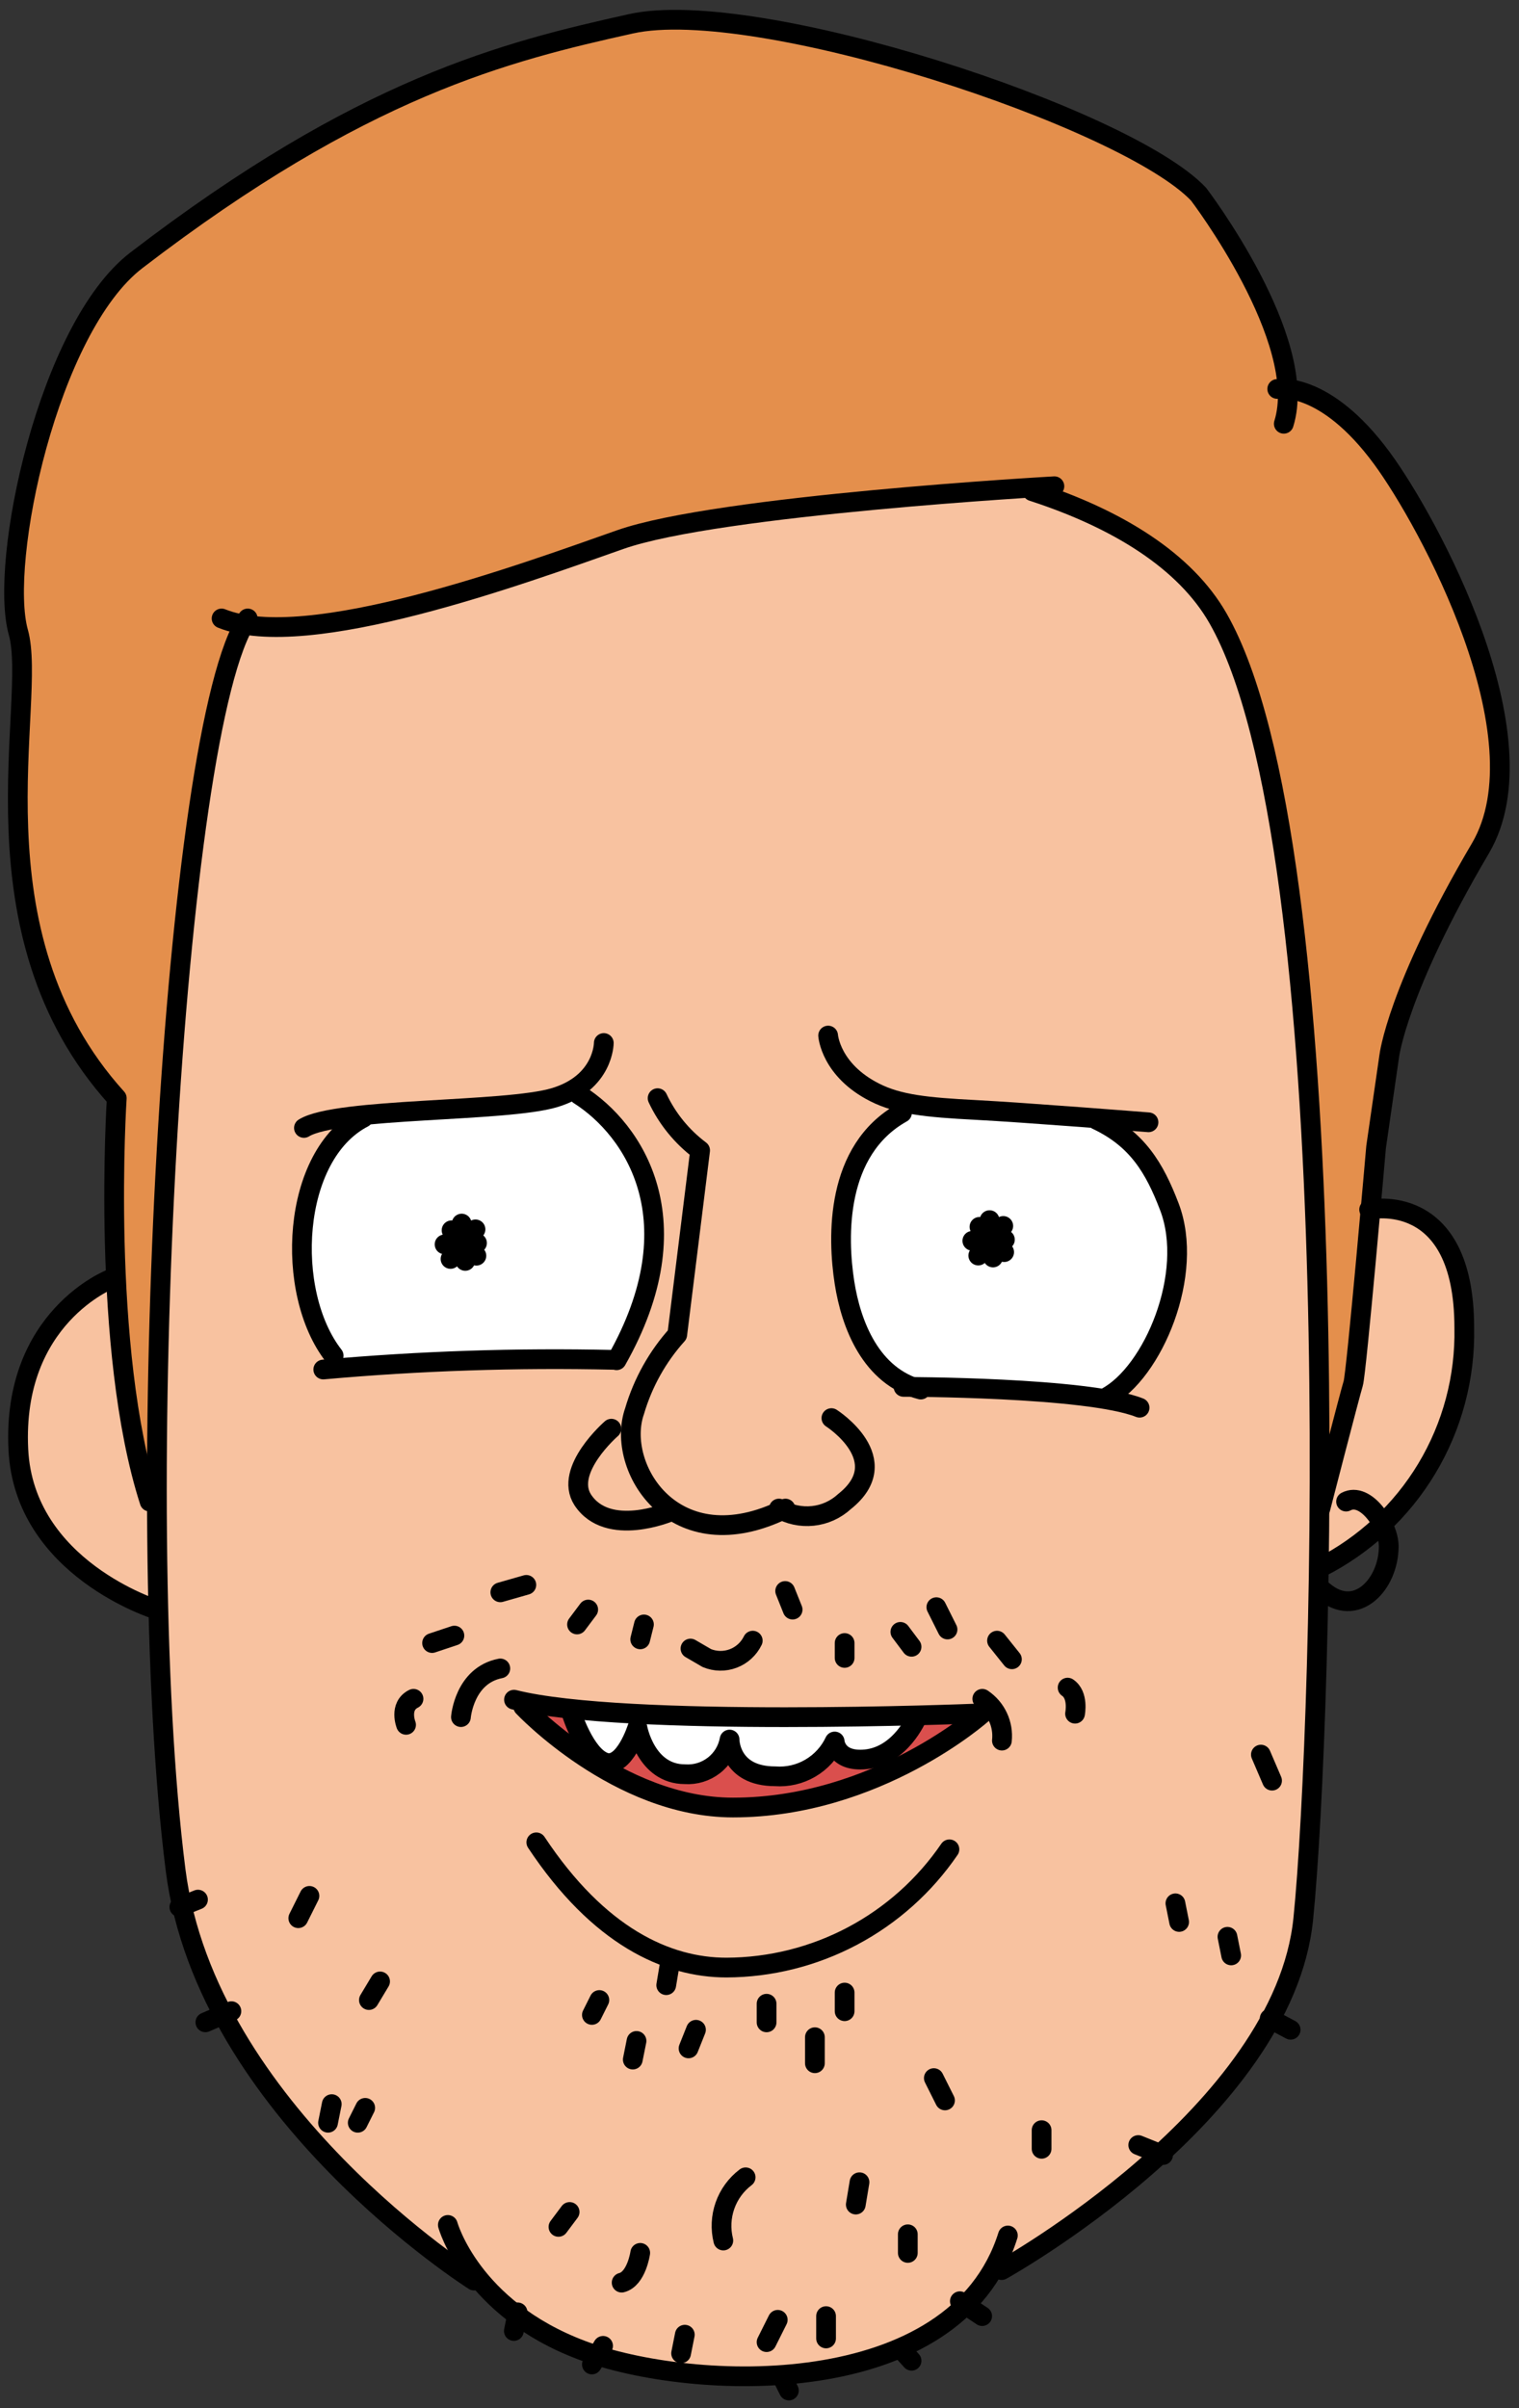<svg width="77" height="122" viewBox="0 0 77 122" fill="none" xmlns="http://www.w3.org/2000/svg">
<rect x="0" y="0" width="77" height="122" fill="#333333" stroke="none"/>
<path d="M9.973 99.512C8.828 96.882 8.466 93.86 8.338 89.964C8.21 86.068 8.21 68.614 8.089 65.721C7.969 62.827 8.625 51.282 9.092 48.644C9.559 46.006 10.35 39.224 10.727 37.34C11.104 35.456 12.234 31.688 12.234 31.688C12.234 31.688 15.754 32.193 18.014 31.439C20.275 30.686 25.302 29.306 25.302 29.306C27.008 28.968 28.688 28.508 30.328 27.927C32.01 27.159 33.782 26.609 35.603 26.292C37.352 26.036 44.797 25.282 44.797 25.282L52.462 24.777C52.462 24.777 57.36 26.79 58.242 27.543C59.123 28.297 62.01 30.686 62.635 32.818C63.261 34.951 64.519 39.849 64.896 41.108C65.501 44.517 65.921 47.956 66.154 51.41C66.154 52.668 66.659 60.453 66.659 60.453L67.036 73.89L66.787 83.814C66.787 83.814 66.411 92.609 66.411 93.988C66.411 95.367 65.785 100.266 64.399 102.278C63.012 104.29 60.005 108.435 58.995 109.188C57.986 109.942 50.329 115.217 50.329 115.217C50.329 115.217 48.196 118.36 45.679 118.985C43.162 119.611 39.65 120.997 34.88 120.244C30.11 119.49 28.098 118.736 24.081 115.473C24.081 115.473 16.417 109.949 14.412 106.935C12.408 103.921 11.232 102.398 9.973 99.512Z" fill="#F8C2A0"/>
<path d="M4.322 79.79C4.322 79.79 1.307 76.904 1.307 75.894C1.307 74.884 0.305 72.752 1.556 69.489C2.807 66.225 4.442 65.344 5.829 64.839L6.364 69.865L7.246 75.389L7.871 76.143L7.999 81.546C6.718 81.084 5.486 80.496 4.322 79.79Z" fill="#F8C2A0"/>
<path d="M66.999 75.774L68.506 69.873L69.666 61.327C70.812 61.336 71.935 61.64 72.929 62.209C74.188 63.091 74.813 67.733 73.811 70.37C72.809 73.008 72.809 75.397 69.666 77.401L67.029 79.414L66.999 75.774Z" fill="#F8C2A0"/>
<path d="M17.004 69.241C15.963 67.587 15.409 65.672 15.407 63.717C15.278 60.198 16.409 57.937 18.172 56.686L22.189 56.181L26.711 55.932C27.536 55.784 28.339 55.531 29.099 55.179C29.099 55.179 31.488 57.063 31.986 58.065C32.849 60.083 33.193 62.285 32.988 64.471C32.65 66.043 32.01 67.535 31.104 68.864L23.696 68.992L17.004 69.241Z" fill="white"/>
<path d="M45.898 70.123C45.898 70.123 43.637 68.616 43.132 67.109C42.627 65.602 42.13 62.459 42.755 60.326C43.381 58.194 45.393 56.31 46.146 56.181C47.067 56.116 47.991 56.116 48.912 56.181L56.199 56.807C56.199 56.807 58.965 59.196 59.342 61.2C59.719 63.205 59.47 66.476 58.46 68.111C57.764 69.187 56.919 70.159 55.951 70.997C55.951 70.997 52.333 70.123 50.826 70.244C49.182 70.291 47.537 70.251 45.898 70.123Z" fill="white"/>
<path d="M26.425 86.445L28.934 86.573C28.934 86.573 39.108 87.078 40.615 86.95C42.122 86.822 49.153 86.822 49.153 86.822C48.826 87.284 48.447 87.706 48.023 88.081C47.518 88.457 42.499 91.223 41.112 91.223C39.726 91.223 36.462 92.105 33.071 90.846C29.68 89.588 26.425 86.445 26.425 86.445Z" fill="#DA4F4D"/>
<path d="M46.357 86.882C46.357 86.882 45.528 88.842 43.75 89.015C42.243 89.158 42.182 88.111 42.182 88.111C41.918 88.676 41.488 89.147 40.95 89.462C40.411 89.777 39.79 89.921 39.168 89.874C36.839 89.874 36.854 88.013 36.854 88.013C36.759 88.532 36.476 88.999 36.059 89.322C35.642 89.646 35.12 89.805 34.593 89.769C32.596 89.769 32.182 87.403 32.182 87.403C32.182 87.403 31.519 89.52 30.517 89.166C29.514 88.812 28.851 86.702 28.851 86.702C28.851 86.702 35.935 87.207 37.819 87.207C39.703 87.207 46.357 86.882 46.357 86.882Z" fill="white"/>
<path d="M7.962 75.895C6.952 74.041 6.392 71.976 6.327 69.866C6.199 67.854 5.702 60.695 5.702 60.695V55.419C5.702 55.419 1.934 51.403 1.557 47.13C1.18 42.857 0.803 39.217 0.803 39.217L1.09 33.444C0.888 32.115 0.805 30.771 0.841 29.428C0.969 27.921 1.971 22.645 2.348 20.889C3.023 18.489 4.129 16.232 5.611 14.228C6.742 12.969 12.394 9.457 13.396 8.704C16.305 6.957 19.326 5.403 22.439 4.054C23.441 3.805 31.106 1.168 32.613 1.04C34.12 0.911 40.744 1.288 41.874 1.921C43.005 2.554 49.915 4.182 51.294 4.808C52.674 5.433 58.831 8.199 60.089 9.329C61.348 10.46 63.48 14.1 63.985 15.109C64.608 16.633 64.999 18.241 65.146 19.88C65.146 19.88 66.902 19.88 67.655 20.633C68.409 21.387 71.046 24.024 71.423 25.027C71.8 26.029 73.933 30.551 74.438 31.681C75.127 33.692 75.674 35.75 76.073 37.838C76.201 38.72 76.073 41.983 74.814 43.362C73.556 44.741 71.8 49.519 71.8 49.519L70.541 52.782L69.667 61.328L68.537 69.866L67.03 75.767L66.781 65.465C66.781 65.465 66.156 54.538 66.028 52.654C65.899 50.77 65.522 44.613 64.897 42.103C64.272 39.594 63.013 33.565 62.388 32.306C61.147 30.331 59.522 28.624 57.61 27.288C55.986 26.274 54.261 25.433 52.463 24.778L40.782 25.78L33.374 26.783L25.958 29.172C25.958 29.172 19.048 31.432 18.046 31.432C17.043 31.432 12.265 31.681 12.265 31.681C11.459 33.889 10.829 36.156 10.382 38.463C10.005 41.101 8.746 52.405 8.746 52.405L8.121 64.711L7.962 75.895Z" fill="#E48F4C"/>
<path d="M23.403 61.991L23.584 63.883" stroke="black" stroke-linecap="round" stroke-linejoin="round"/>
<path d="M22.536 63.045L24.18 62.977" stroke="black" stroke-linecap="round" stroke-linejoin="round"/>
<path d="M22.89 62.331L24.149 63.62" stroke="black" stroke-linecap="round" stroke-linejoin="round"/>
<path d="M22.838 63.784L24.104 62.284" stroke="black" stroke-linecap="round" stroke-linejoin="round"/>
<path d="M50.163 61.817L50.337 63.71" stroke="black" stroke-linecap="round" stroke-linejoin="round"/>
<path d="M49.289 62.865L50.94 62.805" stroke="black" stroke-linecap="round" stroke-linejoin="round"/>
<path d="M49.65 62.157L50.902 63.438" stroke="black" stroke-linecap="round" stroke-linejoin="round"/>
<path d="M49.59 63.612L50.857 62.111" stroke="black" stroke-linecap="round" stroke-linejoin="round"/>
<path d="M52.334 24.89C56.659 26.291 60.088 28.424 61.746 31.333C68.393 42.961 67.067 87.356 66.064 97.22C65.062 107.085 50.774 115.013 50.774 115.013" stroke="black" stroke-linecap="round" stroke-linejoin="round"/>
<path d="M24.028 115.541C24.028 115.541 10.463 106.981 8.903 94.757C6.575 76.437 8.805 36.73 12.558 31.334" stroke="black" stroke-linecap="round" stroke-linejoin="round"/>
<path d="M65.077 21.47C66.403 17.242 60.759 9.842 60.759 9.842C57.104 5.961 38.324 -0.204 31.986 1.205C25.648 2.615 18.376 4.393 6.914 13.188C2.43 16.624 -0.065 28.508 0.93 32.035C1.925 35.562 -1.73 47.19 5.919 55.638C5.919 55.638 5.09 68.321 7.584 76.076" stroke="black" stroke-linecap="round" stroke-linejoin="round"/>
<path d="M69.403 61.282C69.403 61.282 74.226 60.227 74.226 67.273C74.277 69.782 73.618 72.255 72.325 74.406C71.032 76.556 69.156 78.298 66.916 79.428" stroke="black" stroke-linecap="round" stroke-linejoin="round"/>
<path d="M68.234 76.077C69.229 75.55 70.397 77.313 70.397 78.338C70.397 80.275 68.739 82.038 67.074 80.599" stroke="black" stroke-linecap="round" stroke-linejoin="round"/>
<path d="M22.702 112.724C22.702 112.724 23.862 116.952 29.484 119.069C35.106 121.187 48.43 121.715 51.09 113.259" stroke="black" stroke-linecap="round" stroke-linejoin="round"/>
<path d="M36.666 113.514C36.52 112.928 36.55 112.312 36.75 111.743C36.951 111.173 37.315 110.675 37.797 110.311" stroke="black" stroke-linecap="round" stroke-linejoin="round"/>
<path d="M64.745 19.706C64.745 19.706 67.141 19.246 70.065 23.233C72.394 26.406 78.355 37.325 75.054 42.962C70.796 50.182 70.419 53.528 70.419 53.528L69.756 58.11C69.756 58.11 68.762 69.557 68.596 70.092C68.43 70.627 66.93 76.437 66.93 76.437" stroke="black" stroke-linecap="round" stroke-linejoin="round"/>
<path d="M49.319 86.821C49.319 86.821 31.7 87.53 26.055 86.113" stroke="black" stroke-linecap="round" stroke-linejoin="round"/>
<path d="M49.794 86.068C50.137 86.297 50.411 86.615 50.586 86.988C50.762 87.361 50.831 87.775 50.788 88.186" stroke="black" stroke-linecap="round" stroke-linejoin="round"/>
<path d="M25.362 84.53C23.531 84.885 23.365 86.995 23.365 86.995" stroke="black" stroke-linecap="round" stroke-linejoin="round"/>
<path d="M49.786 86.822C49.786 86.822 44.466 91.577 37.156 91.577C31.315 91.577 26.523 86.468 26.523 86.468" stroke="black" stroke-linecap="round" stroke-linejoin="round"/>
<path d="M39.816 76.43C34.164 79.248 31.172 74.312 32.167 71.493C32.589 70.057 33.328 68.733 34.33 67.62L35.49 58.283C34.566 57.591 33.826 56.682 33.335 55.638" stroke="black" stroke-linecap="round" stroke-linejoin="round"/>
<path d="M42.145 71.847C42.145 71.847 45.468 73.965 42.808 76.075C42.365 76.483 41.803 76.738 41.205 76.801C40.606 76.865 40.003 76.735 39.485 76.429" stroke="black" stroke-linecap="round" stroke-linejoin="round"/>
<path d="M30.991 72.383C30.991 72.383 28.572 74.478 29.537 75.985C30.811 77.929 33.953 76.595 33.953 76.595" stroke="black" stroke-linecap="round" stroke-linejoin="round"/>
<path d="M55.604 56.74C57.647 57.704 58.521 59.166 59.274 61.133C60.578 64.525 58.445 69.551 56.072 70.802" stroke="black" stroke-linecap="round" stroke-linejoin="round"/>
<path d="M46.674 70.401C44.142 69.738 43.139 67.101 42.808 64.983C42.446 62.662 42.341 58.269 45.724 56.377" stroke="black" stroke-linecap="round" stroke-linejoin="round"/>
<path d="M16.914 68.684C14.419 65.488 14.751 58.533 18.421 56.626" stroke="black" stroke-linecap="round" stroke-linejoin="round"/>
<path d="M29.348 55.464C32.144 57.235 35.249 61.87 31.255 68.916" stroke="black" stroke-linecap="round" stroke-linejoin="round"/>
<path d="M16.387 69.385C21.275 68.948 26.183 68.784 31.09 68.895" stroke="black" stroke-linecap="round" stroke-linejoin="round"/>
<path d="M53.449 24.635C53.449 24.635 36.425 25.584 31.436 27.34C26.447 29.096 15.558 33.09 11.232 31.334" stroke="black" stroke-linecap="round" stroke-linejoin="round"/>
<path d="M5.61 64.802C5.61 64.802 0.599 66.739 0.93 73.439C1.224 79.467 7.909 81.54 7.909 81.54" stroke="black" stroke-linecap="round" stroke-linejoin="round"/>
<path d="M48.128 93.694C46.871 95.534 45.185 97.041 43.216 98.085C41.246 99.129 39.053 99.678 36.824 99.685C33.81 99.685 30.343 98.103 27.186 93.34" stroke="black" stroke-linecap="round" stroke-linejoin="round"/>
<path d="M46.486 87.003C46.486 87.003 45.657 88.962 43.878 89.135C42.371 89.278 42.311 88.231 42.311 88.231C42.046 88.795 41.615 89.266 41.077 89.581C40.539 89.896 39.918 90.04 39.296 89.994C36.968 89.994 36.983 88.133 36.983 88.133C36.888 88.653 36.605 89.119 36.188 89.442C35.77 89.766 35.249 89.925 34.722 89.889C32.725 89.889 32.31 87.523 32.31 87.523C32.31 87.523 31.647 89.64 30.645 89.286C29.643 88.932 28.98 86.822 28.98 86.822" stroke="black" stroke-linecap="round" stroke-linejoin="round"/>
<path d="M45.8 70.265C45.8 70.265 55.107 70.265 57.767 71.32" stroke="black" stroke-linecap="round" stroke-linejoin="round"/>
<path d="M38.158 83.122C37.955 83.538 37.601 83.861 37.169 84.025C36.736 84.189 36.257 84.181 35.829 84.004L35.001 83.522" stroke="black" stroke-linecap="round" stroke-linejoin="round"/>
<path d="M30.607 52.843C30.607 52.843 30.607 54.855 28.12 55.608C25.633 56.362 17.095 56.106 15.407 57.146" stroke="black" stroke-linecap="round" stroke-linejoin="round"/>
<path d="M41.979 52.466C41.979 52.466 42.1 54.222 44.353 55.353C45.551 55.956 46.96 56.106 49.447 56.234C51.934 56.362 58.219 56.86 58.219 56.86" stroke="black" stroke-linecap="round" stroke-linejoin="round"/>
<path d="M52.8 107.923V108.867" stroke="black" stroke-linecap="round" stroke-linejoin="round"/>
<path d="M46.018 113.198V114.142" stroke="black" stroke-linecap="round" stroke-linejoin="round"/>
<path d="M28.875 112.067L28.309 112.823" stroke="black" stroke-linecap="round" stroke-linejoin="round"/>
<path d="M16.817 106.604L16.628 107.547" stroke="black" stroke-linecap="round" stroke-linejoin="round"/>
<path d="M15.686 96.053L15.121 97.184" stroke="black" stroke-linecap="round" stroke-linejoin="round"/>
<path d="M10.036 96.242L9.092 96.619" stroke="black" stroke-linecap="round" stroke-linejoin="round"/>
<path d="M18.513 106.792L18.135 107.548" stroke="black" stroke-linecap="round" stroke-linejoin="round"/>
<path d="M43.569 110.561L43.381 111.692" stroke="black" stroke-linecap="round" stroke-linejoin="round"/>
<path d="M47.337 105.285L47.903 106.416" stroke="black" stroke-linecap="round" stroke-linejoin="round"/>
<path d="M41.874 117.344V118.475" stroke="black" stroke-linecap="round" stroke-linejoin="round"/>
<path d="M38.859 118.662L39.425 117.531" stroke="black" stroke-linecap="round" stroke-linejoin="round"/>
<path d="M34.526 119.229L34.714 118.285" stroke="black" stroke-linecap="round" stroke-linejoin="round"/>
<path d="M30.004 119.794L30.571 118.85" stroke="black" stroke-linecap="round" stroke-linejoin="round"/>
<path d="M26.048 118.097L26.237 117.153" stroke="black" stroke-linecap="round" stroke-linejoin="round"/>
<path d="M46.208 119.605L45.641 118.978" stroke="black" stroke-linecap="round" stroke-linejoin="round"/>
<path d="M39.99 121.113L39.612 120.358" stroke="black" stroke-linecap="round" stroke-linejoin="round"/>
<path d="M49.787 117.343L48.656 116.589" stroke="black" stroke-linecap="round" stroke-linejoin="round"/>
<path d="M58.958 109.182L57.699 108.677" stroke="black" stroke-linecap="round" stroke-linejoin="round"/>
<path d="M42.815 83.997V83.242" stroke="black" stroke-linecap="round" stroke-linejoin="round"/>
<path d="M42.815 100.952V101.896" stroke="black" stroke-linecap="round" stroke-linejoin="round"/>
<path d="M38.859 101.517V102.461" stroke="black" stroke-linecap="round" stroke-linejoin="round"/>
<path d="M30.382 101.329L30.004 102.084" stroke="black" stroke-linecap="round" stroke-linejoin="round"/>
<path d="M33.961 99.445L33.772 100.576" stroke="black" stroke-linecap="round" stroke-linejoin="round"/>
<path d="M35.28 102.836L34.903 103.78" stroke="black" stroke-linecap="round" stroke-linejoin="round"/>
<path d="M29.25 82.302L29.817 81.546" stroke="black" stroke-linecap="round" stroke-linejoin="round"/>
<path d="M26.681 80.296L25.362 80.673" stroke="black" stroke-linecap="round" stroke-linejoin="round"/>
<path d="M45.641 82.678L46.208 83.433" stroke="black" stroke-linecap="round" stroke-linejoin="round"/>
<path d="M50.54 83.122L51.295 84.066" stroke="black" stroke-linecap="round" stroke-linejoin="round"/>
<path d="M47.465 81.426L48.031 82.557" stroke="black" stroke-linecap="round" stroke-linejoin="round"/>
<path d="M39.801 80.606L40.179 81.549" stroke="black" stroke-linecap="round" stroke-linejoin="round"/>
<path d="M32.642 82.301L32.453 83.056" stroke="black" stroke-linecap="round" stroke-linejoin="round"/>
<path d="M59.583 96.43L59.772 97.374" stroke="black" stroke-linecap="round" stroke-linejoin="round"/>
<path d="M62.41 99.069L62.221 98.126" stroke="black" stroke-linecap="round" stroke-linejoin="round"/>
<path d="M19.267 100.387L18.7 101.331" stroke="black" stroke-linecap="round" stroke-linejoin="round"/>
<path d="M63.916 88.895L64.482 90.215" stroke="black" stroke-linecap="round" stroke-linejoin="round"/>
<path d="M41.308 103.213V104.532" stroke="black" stroke-linecap="round" stroke-linejoin="round"/>
<path d="M32.077 104.346L32.266 103.402" stroke="black" stroke-linecap="round" stroke-linejoin="round"/>
<path d="M23.034 82.866L21.903 83.243" stroke="black" stroke-linecap="round" stroke-linejoin="round"/>
<path d="M64.361 102.271L65.424 102.836" stroke="black" stroke-linecap="round" stroke-linejoin="round"/>
<path d="M11.73 101.894L10.411 102.459" stroke="black" stroke-linecap="round" stroke-linejoin="round"/>
<path d="M54.496 86.822C54.496 86.822 54.685 85.879 54.119 85.502" stroke="black" stroke-linecap="round" stroke-linejoin="round"/>
<path d="M20.584 87.387C20.584 87.387 20.207 86.445 20.961 86.068" stroke="black" stroke-linecap="round" stroke-linejoin="round"/>
<path d="M32.454 114.14C32.454 114.14 32.266 115.46 31.512 115.648" stroke="black" stroke-linecap="round" stroke-linejoin="round"/>
</svg>
